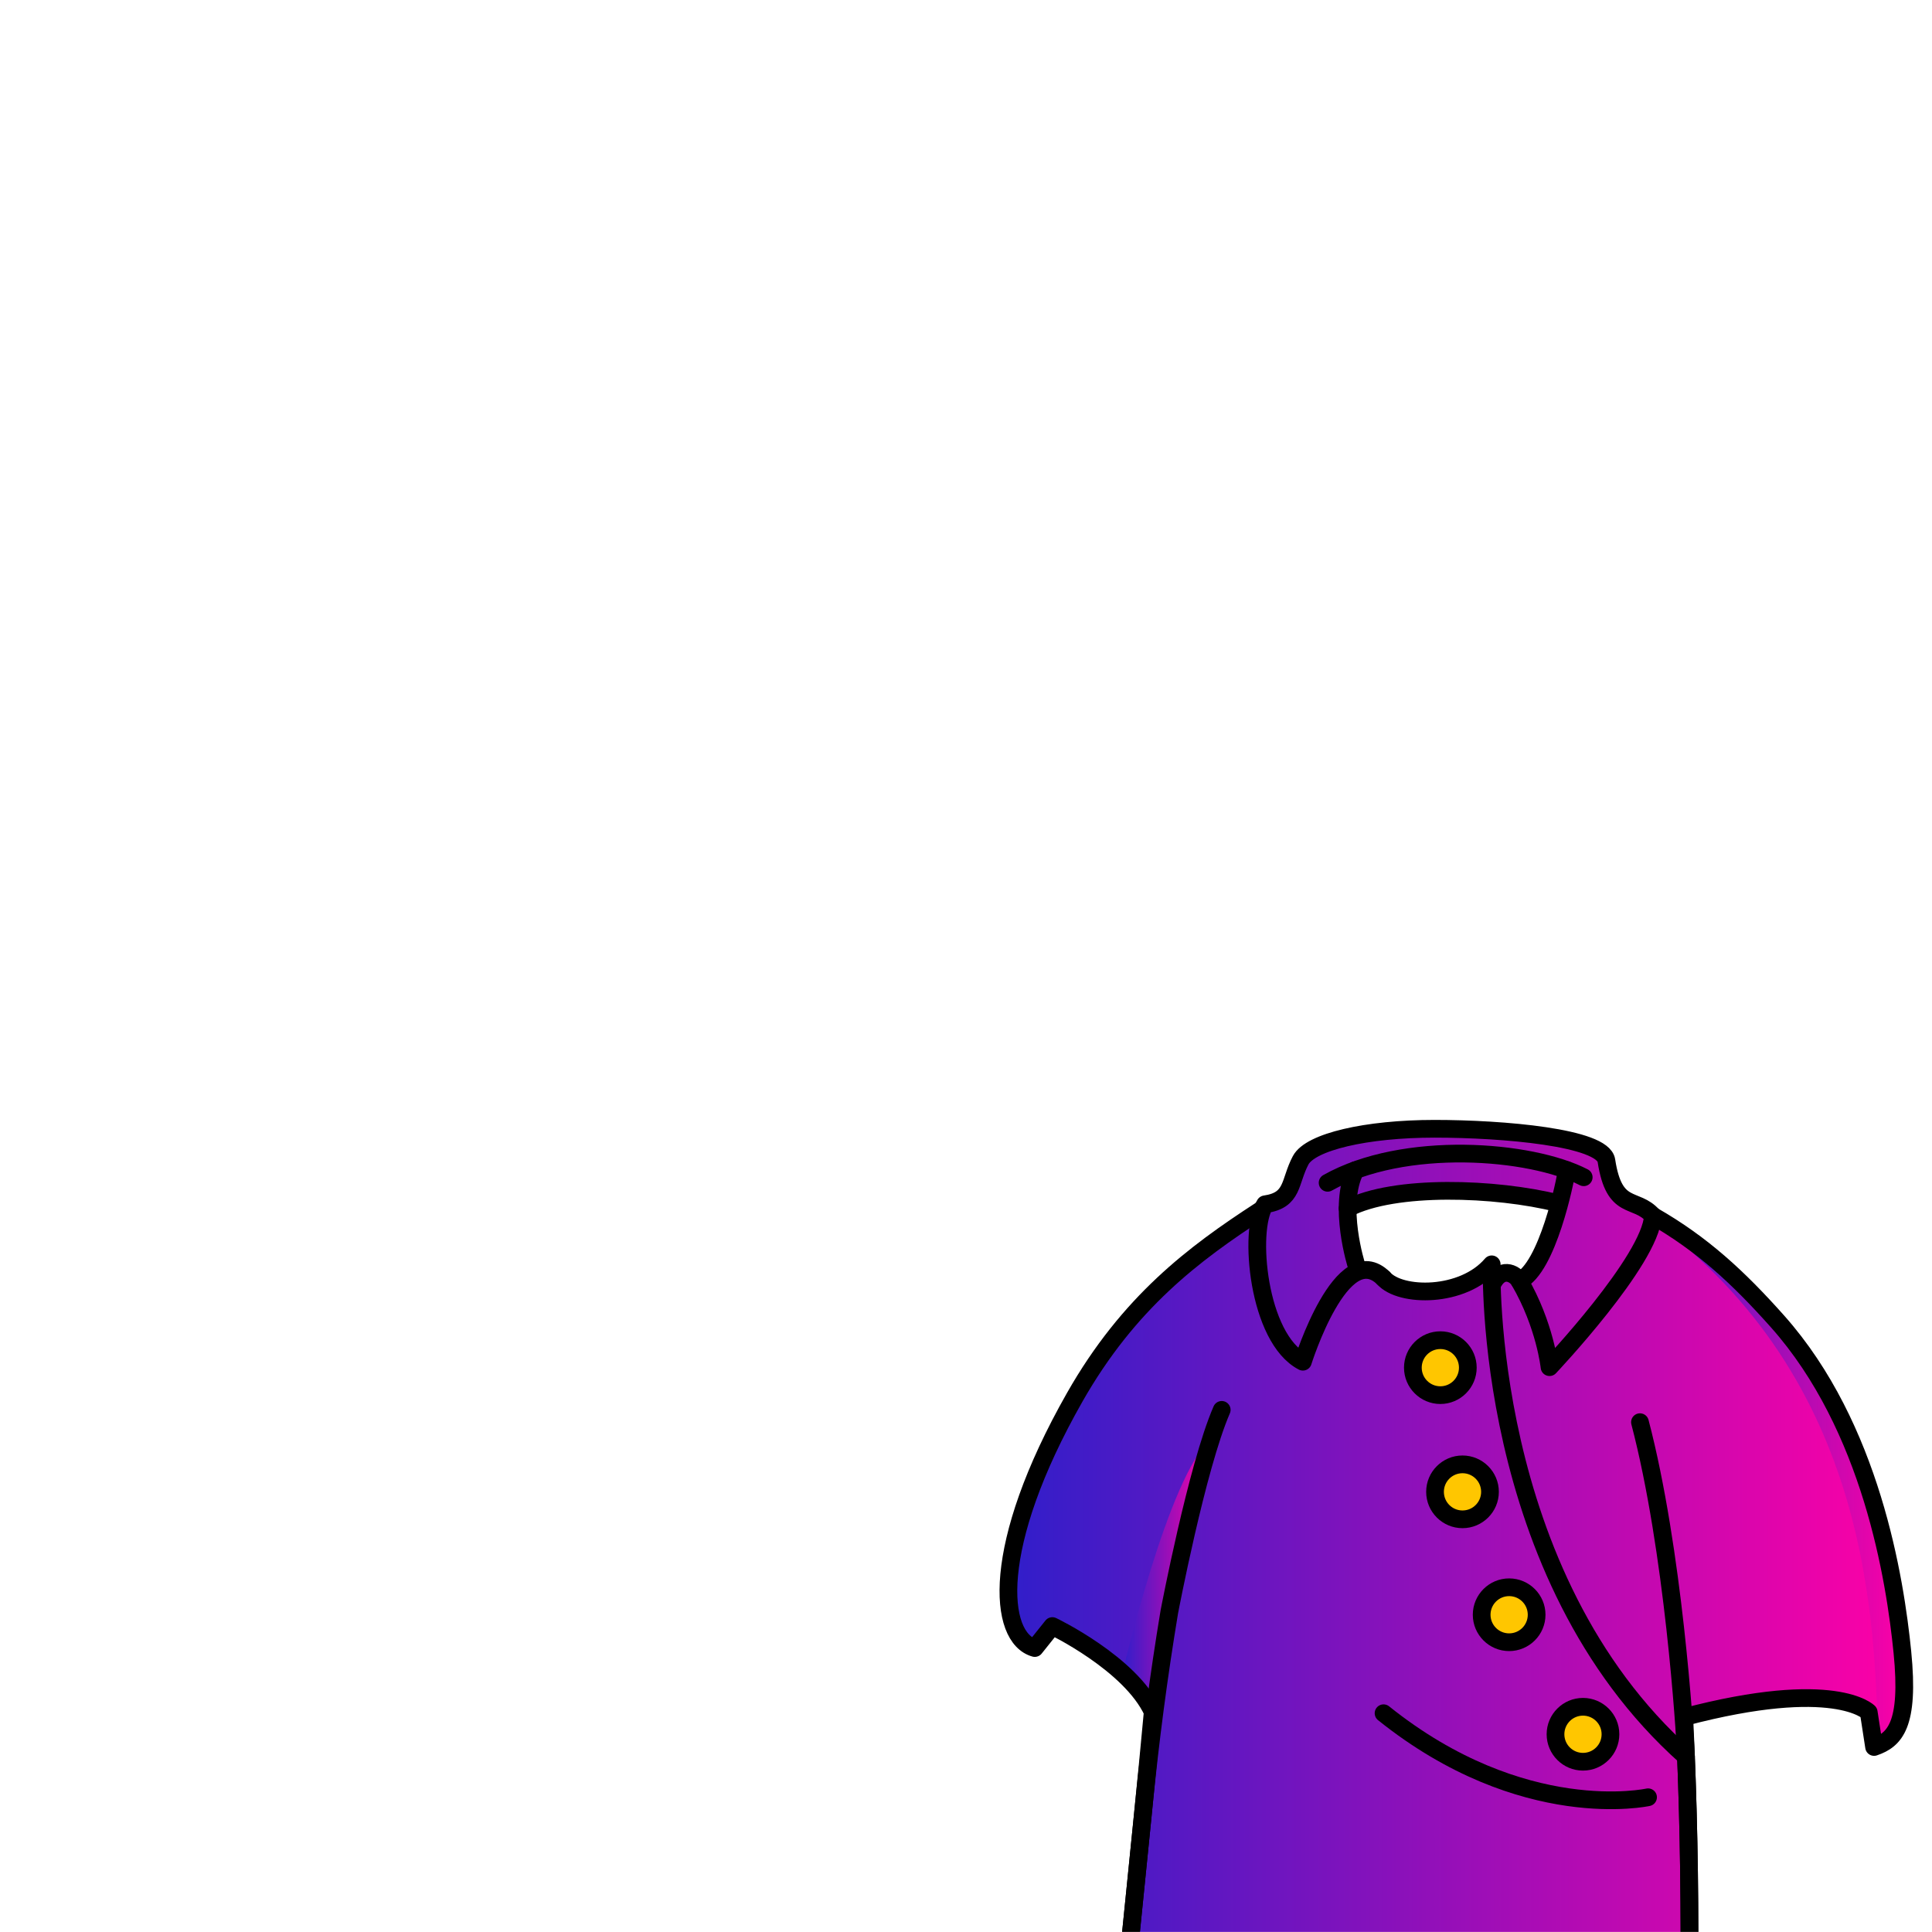 <svg width="2000" height="2000" viewBox="0 0 2000 2000" fill="none" xmlns="http://www.w3.org/2000/svg">
<g clip-path="url(#clip0_655_106)">
<mask id="mask0_655_106" style="mask-type:luminance" maskUnits="userSpaceOnUse" x="0" y="0" width="2000" height="2000">
<path d="M2000 0H0V2000H2000V0Z" fill="white"/>
</mask>
<g mask="url(#mask0_655_106)">
<path d="M1969.35 1710.28C1961.76 1634.52 1937.14 1477.17 1840.21 1368.06C1793.54 1315.63 1757.04 1281.29 1692.5 1248.71C1690.7 1247.79 1674.89 1233.37 1672.84 1232.49C1672.91 1157.46 1486.91 1150.53 1353.91 1193.09C1334.25 1244.71 1303.5 1248.71 1285.67 1261.77C1219.85 1310.05 1168.45 1348.17 1112.58 1446.38C1024.71 1600.95 1033.3 1695.38 1071.2 1706.02L1089.4 1683.27C1089.4 1683.27 1170.04 1721.79 1193.3 1772.09C1166.04 2068.6 1127.81 2353.52 1154.45 2389C1181.67 2425.36 1701.21 2428.37 1742.12 2257.22C1749.86 2125.55 1751.95 1948.9 1743.55 1777.49C1899.66 1736.36 1934.51 1772.46 1934.51 1772.46L1940.05 1808.45C1941.48 1807.97 1942.88 1807.46 1944.23 1806.87C1963.38 1798.87 1976.4 1781.01 1969.36 1710.27L1969.35 1710.28ZM1609.7 1261.89C1569.74 1360.59 1548.92 1302.42 1527.78 1322.79C1472.33 1348.64 1436.56 1329.15 1425.99 1318.21C1392.41 1315.55 1384.62 1250.11 1411.11 1244.24C1419.29 1241.78 1427.62 1239.69 1427.62 1239.69C1490.25 1223.84 1620.56 1232.24 1609.7 1261.89Z" fill="url(#paint0_linear_655_106)"/>
<path style="mix-blend-mode:multiply" d="M1944.22 1806.9C1940.88 1657.95 1929.73 1409.38 1686.71 1246.05C1688.76 1246.93 1690.71 1247.81 1692.51 1248.73C1757.04 1281.31 1793.55 1315.65 1840.22 1368.08C1937.15 1477.19 1961.77 1634.54 1969.36 1710.3C1976.4 1781.03 1963.38 1798.9 1944.23 1806.9H1944.22Z" fill="url(#paint1_linear_655_106)"/>
<path style="mix-blend-mode:multiply" d="M1161.95 1732C1161.95 1732 1209.4 1527 1253.57 1489.92C1197.05 1704.06 1193.29 1772.12 1193.29 1772.12L1161.95 1732Z" fill="url(#paint2_linear_655_106)"/>
<path d="M1304.48 1253.19C1236.02 1297.64 1168.44 1348.19 1112.57 1446.4C1024.7 1600.97 1033.29 1695.4 1071.19 1706.04L1089.39 1683.29C1089.39 1683.29 1170.03 1721.81 1193.29 1772.11C1166.03 2068.62 1127.8 2353.54 1154.44 2389.02C1181.66 2425.38 1701.2 2428.39 1742.11 2257.24C1749.85 2125.57 1751.94 1948.92 1743.54 1777.51C1899.65 1736.38 1934.5 1772.48 1934.5 1772.48L1940.04 1808.47C1961.39 1801.17 1976.91 1786.05 1969.35 1710.29C1961.76 1634.53 1937.13 1477.17 1840.2 1368.06C1799.37 1322.19 1762.01 1287.73 1711.14 1258.62" stroke="black" stroke-width="18.34" stroke-linecap="round" stroke-linejoin="round"/>
<path d="M1432.25 1323.19C1389.09 1280.83 1348.74 1409.64 1348.74 1409.64C1301.9 1385.41 1292.18 1272.99 1309.59 1246.68C1339.31 1242.4 1334.5 1223.66 1346.44 1201.12C1356.52 1182.08 1414.15 1168.51 1485.12 1168.51C1556.09 1168.51 1659.27 1177.41 1662.94 1201.48C1671.09 1254.94 1693.11 1238.2 1711.13 1258.63C1708.56 1304.81 1604.07 1415.28 1604.07 1415.28C1604.07 1415.28 1599.59 1371.82 1572.95 1325.98C1568.06 1317.57 1553.1 1310.76 1544.33 1330.48" stroke="black" stroke-width="18.34" stroke-linecap="round" stroke-linejoin="round"/>
<path d="M1374.34 1224.43C1453.44 1179.9 1584.52 1190.27 1639.46 1218.7" stroke="black" stroke-width="18.34" stroke-linecap="round" stroke-linejoin="round"/>
<path d="M1572.95 1325.98C1601.91 1312.92 1620.75 1221.71 1621.85 1211.34" stroke="black" stroke-width="18.34" stroke-linecap="round" stroke-linejoin="round"/>
<path d="M1404.31 1310.37C1404.31 1310.37 1384.29 1248 1403.13 1211.33" stroke="black" stroke-width="18.34" stroke-linecap="round" stroke-linejoin="round"/>
<path d="M1395.05 1250.92C1443.41 1225.67 1548.83 1229.5 1612.62 1245.53" stroke="black" stroke-width="18.34" stroke-linecap="round" stroke-linejoin="round"/>
<path d="M1742.1 2257.24C1749.23 2136.03 1751.57 1976.67 1745.32 1818.41C1744.29 1792.36 1732.38 1604.47 1697.68 1472.23" stroke="black" stroke-width="18.34" stroke-linecap="round" stroke-linejoin="round"/>
<path d="M1264.72 1459.49C1239.03 1518.59 1210.47 1668.62 1210.47 1668.62C1199.5 1734.69 1190.72 1801.14 1184.14 1867.79C1158.52 2127.45 1130.68 2357.39 1154.42 2389.03" stroke="black" stroke-width="18.34" stroke-linecap="round" stroke-linejoin="round"/>
<path d="M1432.25 1323.19C1449.71 1343.14 1514.46 1343.72 1544.21 1308.83C1544.21 1308.83 1533.76 1630.09 1745.32 1818.42" stroke="black" stroke-width="18.34" stroke-linecap="round" stroke-linejoin="round"/>
<path d="M1432.25 1773.53C1576.56 1889.19 1706.06 1860.52 1706.06 1860.52" stroke="black" stroke-width="18.34" stroke-linecap="round" stroke-linejoin="round"/>
<path d="M1491.04 1444.24C1475.35 1444.24 1462.59 1431.48 1462.59 1415.79C1462.59 1400.1 1475.35 1387.34 1491.04 1387.34C1506.73 1387.34 1519.49 1400.1 1519.49 1415.79C1519.49 1431.48 1506.73 1444.24 1491.04 1444.24Z" fill="#FFC600"/>
<path d="M1491.04 1396.52C1501.69 1396.52 1510.32 1405.15 1510.32 1415.8C1510.32 1426.45 1501.69 1435.08 1491.04 1435.08C1480.39 1435.08 1471.76 1426.45 1471.76 1415.8C1471.76 1405.15 1480.39 1396.52 1491.04 1396.52ZM1491.04 1378.17C1470.3 1378.17 1453.42 1395.05 1453.42 1415.79C1453.42 1436.53 1470.3 1453.41 1491.04 1453.41C1511.78 1453.41 1528.66 1436.53 1528.66 1415.79C1528.66 1395.05 1511.78 1378.17 1491.04 1378.17Z" fill="black"/>
<path d="M1513.98 1572.79C1498.29 1572.79 1485.53 1560.03 1485.53 1544.34C1485.53 1528.65 1498.29 1515.89 1513.98 1515.89C1529.67 1515.89 1542.43 1528.65 1542.43 1544.34C1542.43 1560.03 1529.67 1572.79 1513.98 1572.79Z" fill="#FFC600"/>
<path d="M1513.98 1525.07C1524.63 1525.07 1533.26 1533.7 1533.26 1544.35C1533.26 1555 1524.63 1563.63 1513.98 1563.63C1503.33 1563.63 1494.7 1555 1494.7 1544.35C1494.7 1533.7 1503.33 1525.07 1513.98 1525.07ZM1513.98 1506.72C1493.24 1506.72 1476.36 1523.6 1476.36 1544.34C1476.36 1565.08 1493.24 1581.96 1513.98 1581.96C1534.72 1581.96 1551.6 1565.08 1551.6 1544.34C1551.6 1523.6 1534.72 1506.72 1513.98 1506.72Z" fill="black"/>
<path d="M1562.26 1700.03C1546.57 1700.03 1533.81 1687.27 1533.81 1671.58C1533.81 1655.89 1546.57 1643.13 1562.26 1643.13C1577.95 1643.13 1590.71 1655.89 1590.71 1671.58C1590.71 1687.27 1577.95 1700.03 1562.26 1700.03Z" fill="#FFC600"/>
<path d="M1562.26 1652.3C1572.91 1652.3 1581.54 1660.93 1581.54 1671.58C1581.54 1682.23 1572.91 1690.86 1562.26 1690.86C1551.61 1690.86 1542.98 1682.23 1542.98 1671.58C1542.98 1660.93 1551.61 1652.3 1562.26 1652.3ZM1562.26 1633.96C1541.52 1633.96 1524.64 1650.84 1524.64 1671.58C1524.64 1692.32 1541.52 1709.2 1562.26 1709.2C1583 1709.2 1599.88 1692.32 1599.88 1671.58C1599.88 1650.84 1583 1633.96 1562.26 1633.96Z" fill="black"/>
<path d="M1638.7 1823.75C1623.01 1823.75 1610.25 1810.99 1610.25 1795.3C1610.25 1779.61 1623.01 1766.85 1638.7 1766.85C1654.39 1766.85 1667.15 1779.61 1667.15 1795.3C1667.15 1810.99 1654.39 1823.75 1638.7 1823.75Z" fill="#FFC600"/>
<path d="M1638.7 1776.02C1649.35 1776.02 1657.98 1784.65 1657.98 1795.3C1657.98 1805.95 1649.35 1814.58 1638.7 1814.58C1628.05 1814.58 1619.42 1805.95 1619.42 1795.3C1619.42 1784.65 1628.05 1776.02 1638.7 1776.02ZM1638.7 1757.68C1617.96 1757.68 1601.08 1774.56 1601.08 1795.3C1601.08 1816.04 1617.96 1832.92 1638.7 1832.92C1659.44 1832.92 1676.32 1816.04 1676.32 1795.3C1676.32 1774.56 1659.44 1757.68 1638.7 1757.68Z" fill="black"/>
</g>
</g>
<defs>
<linearGradient id="paint0_linear_655_106" x1="1043.9" y1="1788.02" x2="1971.29" y2="1788.02" gradientUnits="userSpaceOnUse">
<stop stop-color="#301ECA"/>
<stop offset="1" stop-color="#FF00A6"/>
</linearGradient>
<linearGradient id="paint1_linear_655_106" x1="1686.71" y1="1526.47" x2="1971.29" y2="1526.47" gradientUnits="userSpaceOnUse">
<stop stop-color="#301ECA"/>
<stop offset="1" stop-color="#FF00A6"/>
</linearGradient>
<linearGradient id="paint2_linear_655_106" x1="1161.95" y1="1631.01" x2="1253.57" y2="1631.01" gradientUnits="userSpaceOnUse">
<stop stop-color="#301ECA"/>
<stop offset="1" stop-color="#FF00A6"/>
</linearGradient>
<clipPath id="clip0_655_106">
<rect width="2000" height="2000" fill="white"/>
</clipPath>
</defs>
</svg>
